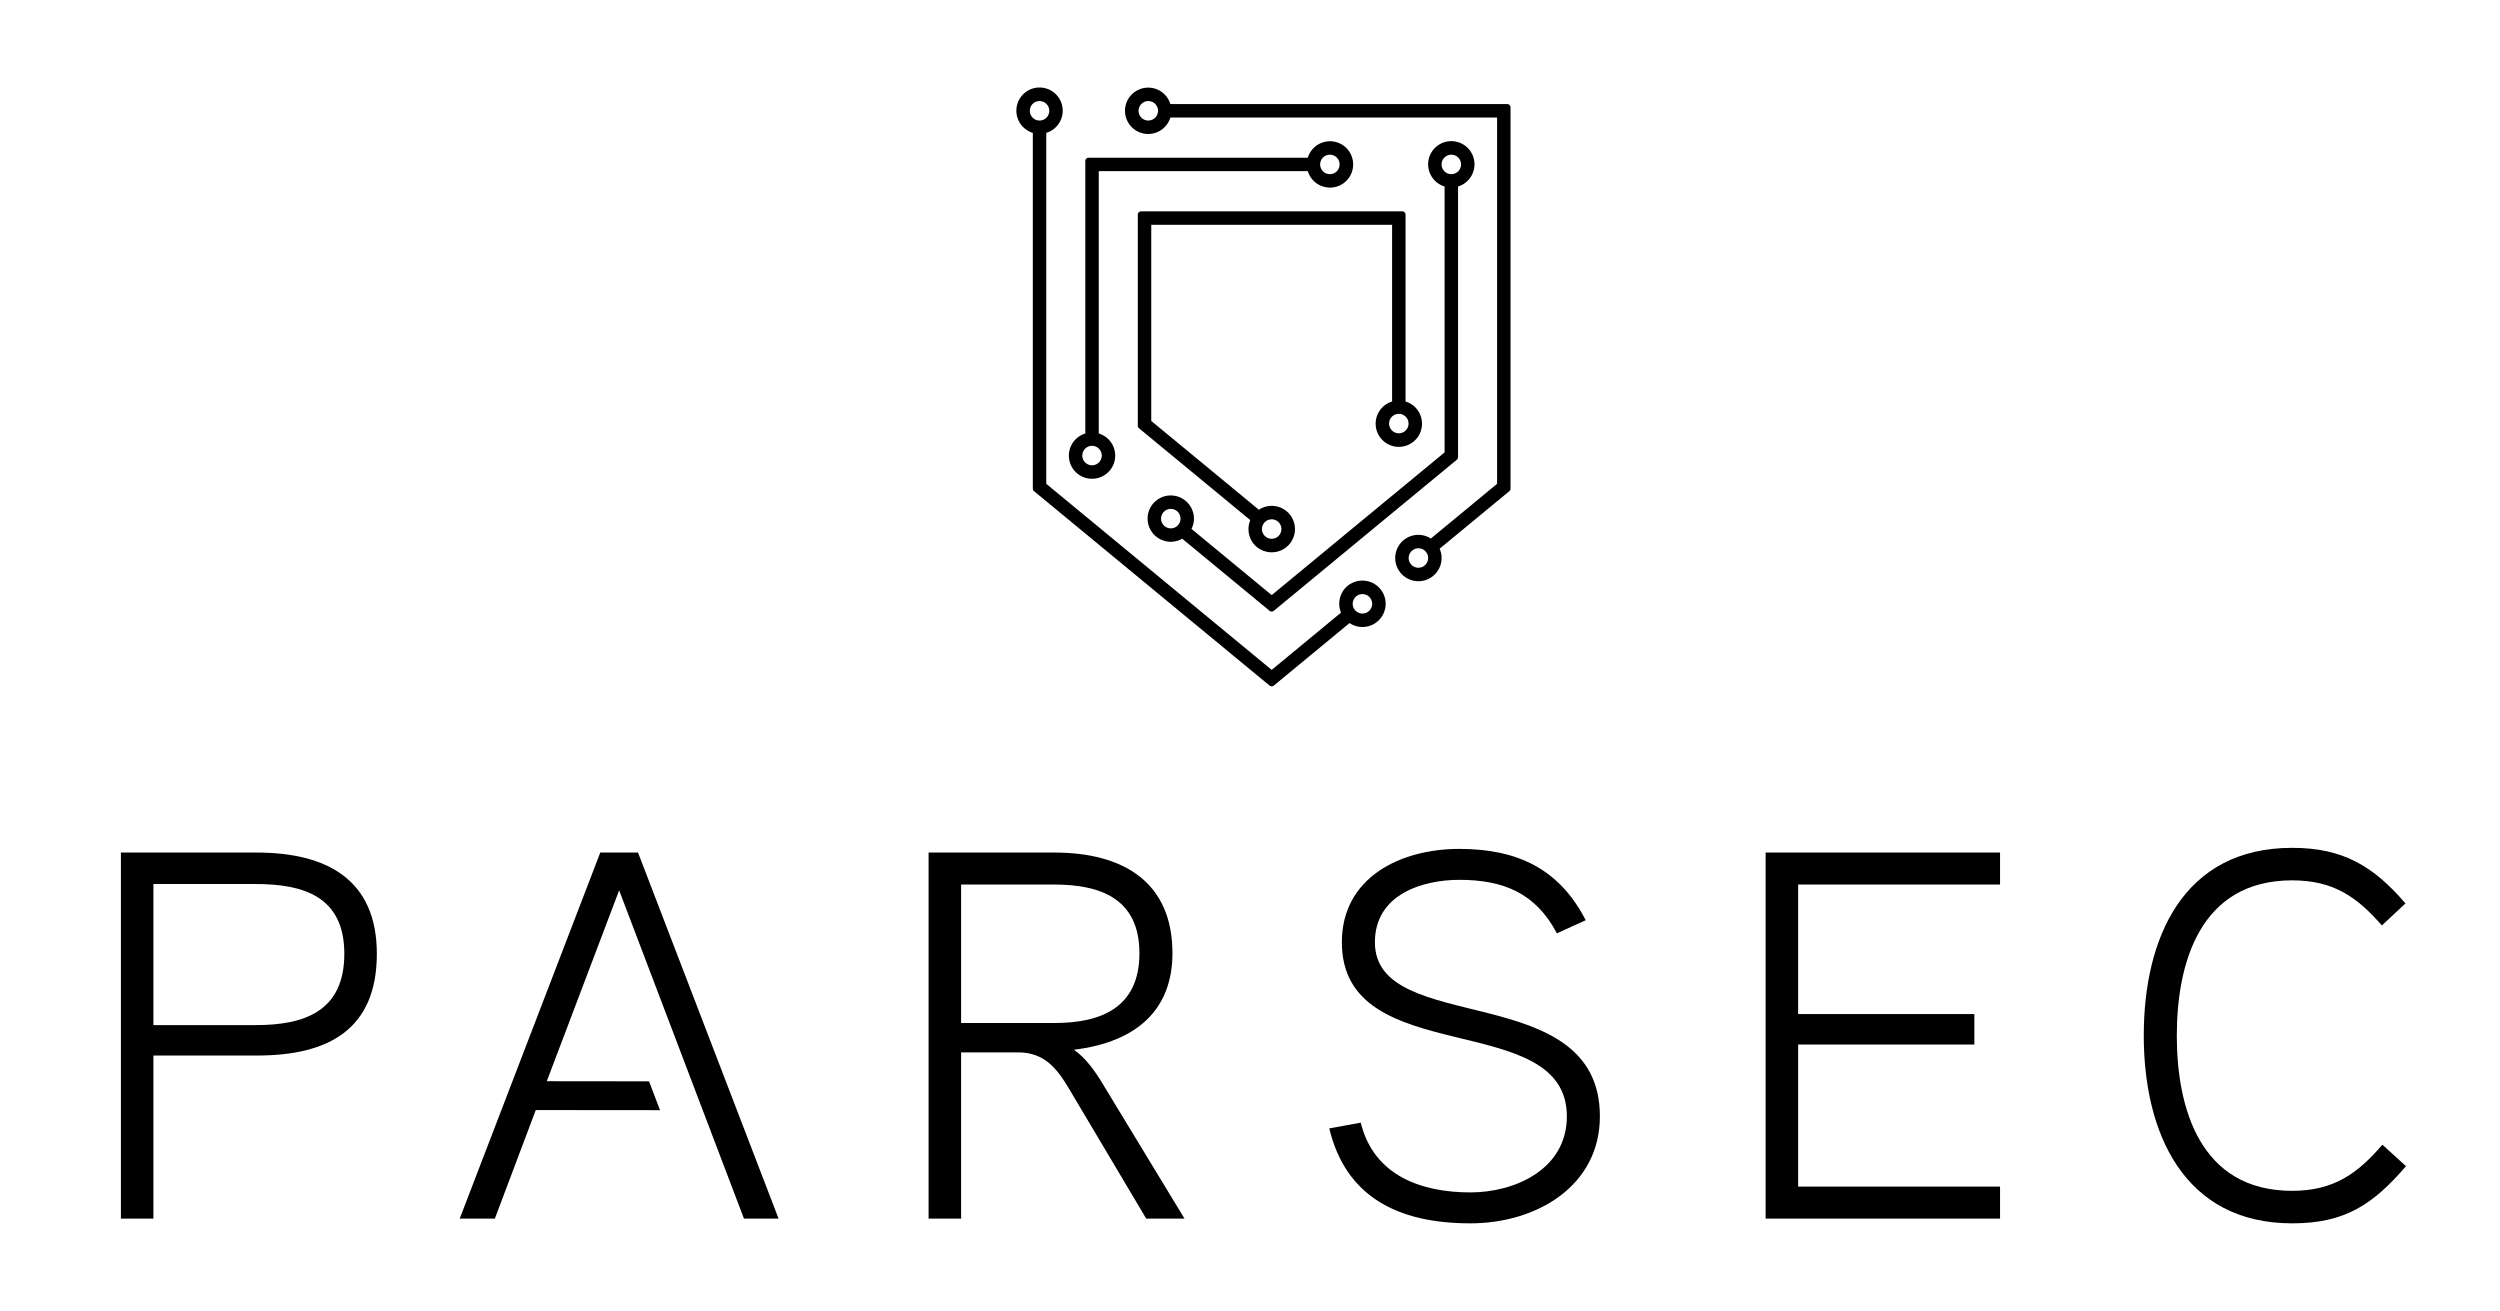 <svg id="Layer_1" data-name="Layer 1" xmlns="http://www.w3.org/2000/svg" viewBox="0 0 820 430"><path d="M84.383,346.211H50.323v53.498H39.657V279.64H84.21c22.879,0,39.393,8.774,39.393,33.199C123.603,337.611,107.778,346.211,84.383,346.211Zm-.516-56.25H50.323v46.273h33.544c15.653,0,29.071-4.3,29.071-23.395C112.938,293.918,99.349,289.962,83.867,289.962Z"/><path d="M216.485,364.138l-40.754-.037-13.418,35.608H150.787l46.101-120.07h12.386l46.101,120.07H244.022L203.081,292.026l-23.738,62.615,33.545.037Z"/><path d="M352.226,344.319c3.784,2.58,6.88,6.881,9.461,11.182l26.834,44.209H375.964L350.505,356.876c-3.612-6.021-7.74-11.697-16.514-11.697h-18.75v54.53H304.575V279.64h41.285c22.535,0,38.704,9.633,38.704,33.028C384.565,330.73,373.384,341.739,352.226,344.319Zm-6.365-54.186H315.242v45.414h30.619c15.482,0,27.868-5.162,27.868-22.879C373.728,294.777,360.998,290.133,345.861,290.133Z"/><path d="M482.276,401.258c-24.084,0-40.941-8.945-46.274-31.135l10.322-1.893c4.3,17.546,20.126,22.879,35.952,22.879,14.621,0,31.651-7.569,31.651-24.943,0-35.781-73.797-14.794-73.797-57.11,0-21.158,19.095-30.619,38.532-30.619,19.267,0,32.856,6.708,41.457,23.394l-9.461,4.301C503.778,293.058,493.285,288.585,478.662,288.585c-11.868,0-27.695,4.644-27.695,20.47,0,31.135,73.796,11.697,73.796,57.11C524.763,389.045,503.95,401.258,482.276,401.258Z"/><path d="M656.017,399.71H579.123V279.64h76.893v10.493H589.79v42.489h57.798v9.977H589.79v46.617h66.227Z"/><path d="M789.165,382.508c-10.838,12.557-19.954,18.749-37.329,18.749-35.608,0-48.681-29.759-48.681-61.583,0-31.996,12.902-61.583,48.681-61.583,16.687,0,26.664,6.021,37.157,18.233l-7.742,7.226c-8.085-9.29-15.825-14.794-29.416-14.794-30.275,0-37.843,27.18-37.843,50.918s7.569,50.918,37.843,50.918c13.591,0,21.503-5.678,29.589-15.137Z"/><path d="M494.352,34.138H383.882a7.603,7.603,0,1,0,0,4.411H491.044V158.698l-21.73,17.936a7.581,7.581,0,0,0-11.538,4.917,7.605,7.605,0,0,0,14.803,3.458,7.53,7.53,0,0,0-.387-5.03l22.863-18.87a1.103,1.103,0,0,0,.401-.851V35.241A1.103,1.103,0,0,0,494.352,34.138ZM376.645,39.535a3.191,3.191,0,1,1,3.19-3.191A3.194,3.194,0,0,1,376.645,39.535Zm88.594,146.685a3.19,3.19,0,1,1,3.19-3.19A3.194,3.194,0,0,1,465.239,186.219Z"/><path d="M417.11,195.195l-26.311-21.715a7.317,7.317,0,0,0,.366-5.916,7.594,7.594,0,1,0-9.507,9.759,7.365,7.365,0,0,0,6.098-.633l28.652,23.647a1.103,1.103,0,0,0,1.404,0l60.024-49.542a1.103,1.103,0,0,0,.401-.851V61.17a7.601,7.601,0,1,0-4.411,0v87.213Zm-36.279-25.085a3.191,3.191,0,1,1,3.191,3.19A3.194,3.194,0,0,1,380.83,170.11ZM472.841,53.932a3.191,3.191,0,1,1,3.19,3.191A3.193,3.193,0,0,1,472.841,53.932Z"/><path d="M373.2,70.417v69.211a1.103,1.103,0,0,0,.401.851l36.496,30.123a7.698,7.698,0,0,0-.135,5.565,7.396,7.396,0,0,0,4.72,4.586,7.617,7.617,0,1,0-1.772-13.551l-35.298-29.135V73.726h78.997v57.969a7.601,7.601,0,1,0,4.411,0v-61.277a1.103,1.103,0,0,0-1.103-1.103h-85.614A1.103,1.103,0,0,0,373.2,70.417Zm43.91,99.921a3.191,3.191,0,1,1-3.191,3.192A3.195,3.195,0,0,1,417.11,170.338ZM462.004,138.931a3.19,3.19,0,1,1-3.19-3.19A3.193,3.193,0,0,1,462.004,138.931Z"/><path d="M360.005,156.812a7.582,7.582,0,0,0,.388-14.626V56.138h68.569a7.601,7.601,0,1,0,0-4.411H357.085a1.103,1.103,0,0,0-1.103,1.103v89.357a7.587,7.587,0,0,0,4.023,14.626ZM436.199,50.742a3.191,3.191,0,1,1-3.19,3.19A3.193,3.193,0,0,1,436.199,50.742Zm-78.012,95.491a3.19,3.19,0,1,1-3.191,3.19A3.193,3.193,0,0,1,358.188,146.233Z"/><path d="M444.527,190.808a7.428,7.428,0,0,0-4.76,4.527,7.629,7.629,0,0,0,.087,5.612l-22.744,18.774L343.176,158.698V43.581a7.603,7.603,0,1,0-4.411,0V160.259a1.103,1.103,0,0,0,.401.851l77.243,63.754a1.103,1.103,0,0,0,1.404,0l24.834-20.498a7.609,7.609,0,1,0,1.882-13.557ZM337.779,36.344A3.191,3.191,0,1,1,340.97,39.535,3.194,3.194,0,0,1,337.779,36.344ZM446.877,201.245a3.19,3.19,0,1,1,3.192-3.19A3.193,3.193,0,0,1,446.877,201.245Z"/></svg>